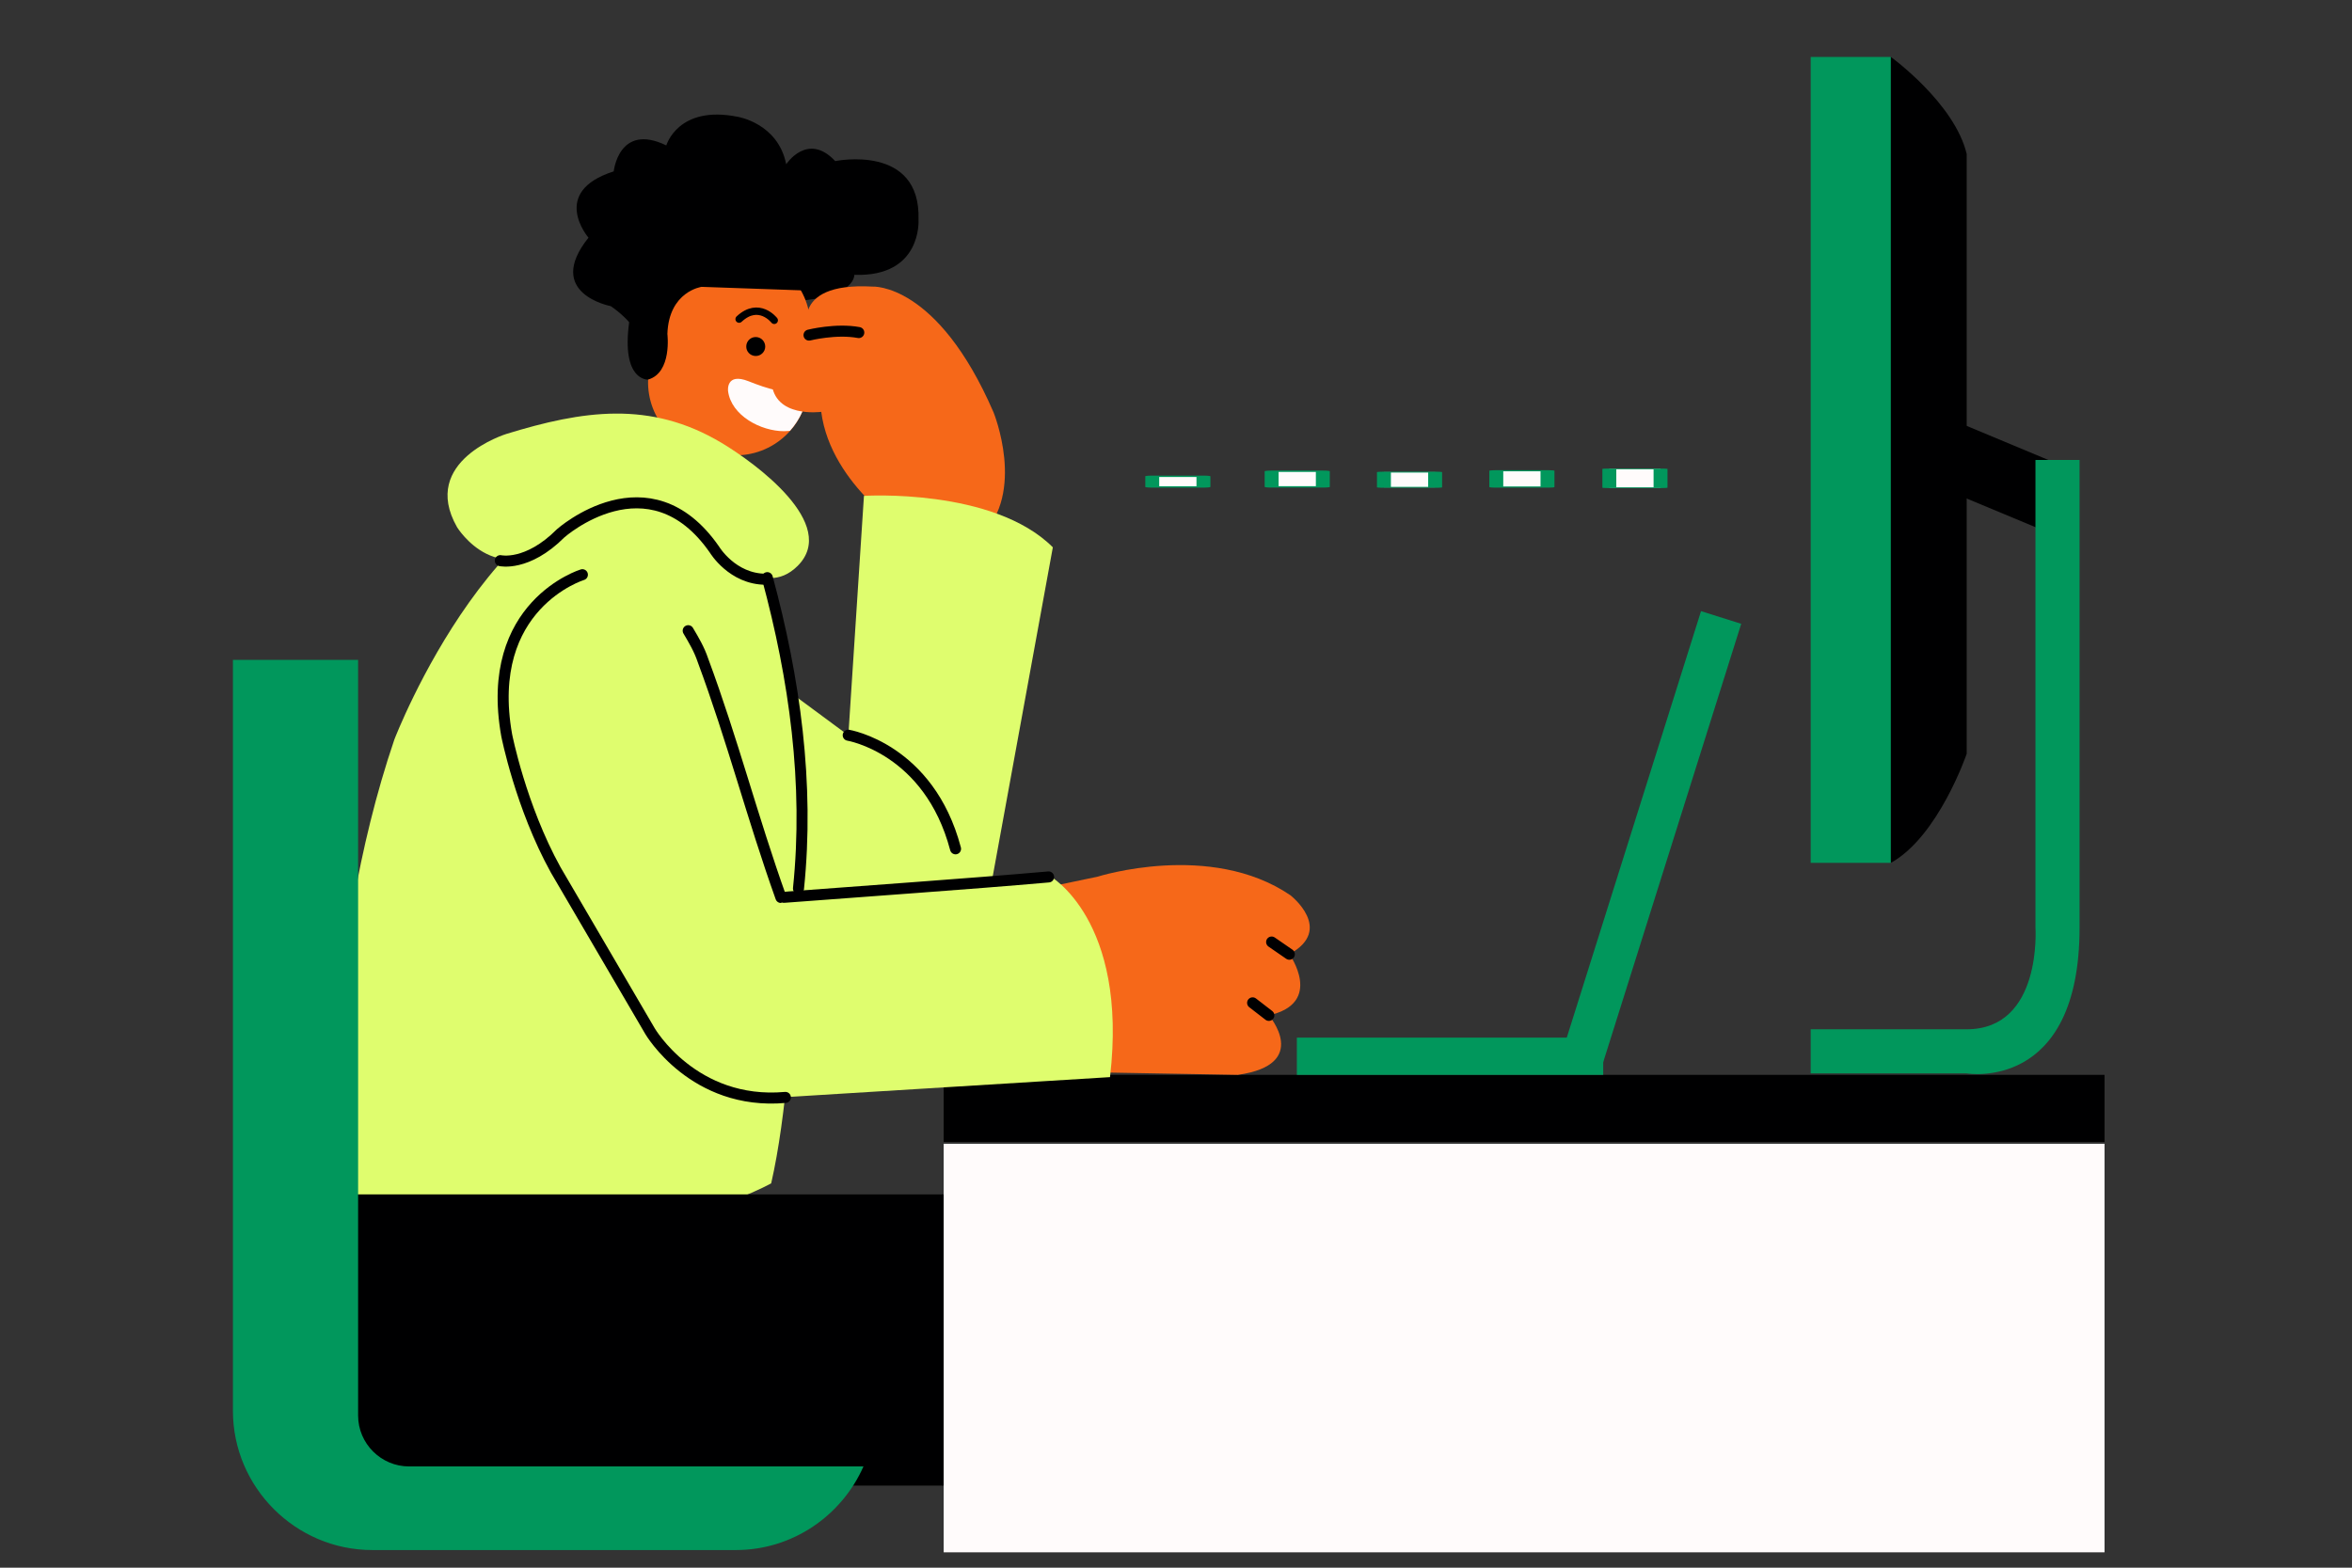 <svg xmlns="http://www.w3.org/2000/svg" xmlns:xlink="http://www.w3.org/1999/xlink" width="150" zoomAndPan="magnify" viewBox="0 0 112.5 75" height="100" preserveAspectRatio="xMidYMid meet" version="1.0"><rect x="0" y="0" width="112.5" height="75" fill="#333333" stroke="none"/><defs><clipPath id="3e43c94c11"><path d="M 11.062 31 L 42 31 L 42 74.832 L 11.062 74.832 Z M 11.062 31 " clip-rule="nonzero"/></clipPath><clipPath id="78e4071575"><path d="M 45 51 L 100.664 51 L 100.664 55 L 45 55 Z M 45 51 " clip-rule="nonzero"/></clipPath><clipPath id="e95559b66a"><path d="M 45 54 L 100.664 54 L 100.664 74.832 L 45 74.832 Z M 45 54 " clip-rule="nonzero"/></clipPath></defs><path stroke-linecap="round" transform="matrix(0.111, 0, 0, 0.011, 56.34, 23.04)" fill-opacity="1" fill="#fffbfb" fill-rule="nonzero" stroke-linejoin="round" d="M -11.046 -22.952 C -11.046 -22.952 11.016 -22.952 11.016 -22.952 C 11.016 -22.952 11.016 23.143 11.016 23.143 C 11.016 23.143 -11.046 23.143 -11.046 23.143 C -11.046 23.143 -11.046 -22.952 -11.046 -22.952 Z M -11.046 -22.952 " stroke="#01975c" stroke-width="6" stroke-opacity="1" stroke-miterlimit="4"/><path stroke-linecap="round" transform="matrix(0.111, 0, 0, 0.011, 62.049, 22.919)" fill-opacity="1" fill="#fffbfb" fill-rule="nonzero" stroke-linejoin="round" d="M -11.033 -33.893 C -11.033 -33.893 11.029 -33.893 11.029 -33.893 C 11.029 -33.893 11.029 34.018 11.029 34.018 C 11.029 34.018 -11.033 34.018 -11.033 34.018 C -11.033 34.018 -11.033 -33.893 -11.033 -33.893 Z M -11.033 -33.893 " stroke="#01975c" stroke-width="6" stroke-opacity="1" stroke-miterlimit="4"/><path stroke-linecap="round" transform="matrix(0.111, 0, 0, 0.007, 67.421, 22.951)" fill-opacity="1" fill="#fffbfb" fill-rule="nonzero" stroke-linejoin="round" d="M -11.041 -51.887 C -11.041 -51.887 11.022 -51.887 11.022 -51.887 C 11.022 -51.887 11.022 51.915 11.022 51.915 C 11.022 51.915 -11.041 51.915 -11.041 51.915 C -11.041 51.915 -11.041 -51.887 -11.041 -51.887 Z M -11.041 -51.887 " stroke="#01975c" stroke-width="6" stroke-opacity="1" stroke-miterlimit="4"/><path stroke-linecap="round" transform="matrix(0.111, 0, 0, 0.009, 72.795, 22.911)" fill-opacity="1" fill="#fffbfb" fill-rule="nonzero" stroke-linejoin="round" d="M -11.033 -43.233 C -11.033 -43.233 11.029 -43.233 11.029 -43.233 C 11.029 -43.233 11.029 43.415 11.029 43.415 C 11.029 43.415 -11.033 43.415 -11.033 43.415 C -11.033 43.415 -11.033 -43.233 -11.033 -43.233 Z M -11.033 -43.233 " stroke="#01975c" stroke-width="6" stroke-opacity="1" stroke-miterlimit="4"/><path stroke-linecap="round" transform="matrix(0.111, 0, 0, 0.006, 78.203, 22.882)" fill-opacity="1" fill="#fffbfb" fill-rule="nonzero" stroke-linejoin="round" d="M -11.044 -74.407 C -11.044 -74.407 11.018 -74.407 11.018 -74.407 C 11.018 -74.407 11.018 74.786 11.018 74.786 C 11.018 74.786 -11.044 74.786 -11.044 74.786 C -11.044 74.786 -11.044 -74.407 -11.044 -74.407 Z M -11.044 -74.407 " stroke="#01975c" stroke-width="6" stroke-opacity="1" stroke-miterlimit="4"/><path fill="#000001" d="M 31.473 18.309 C 31.473 18.309 31.199 15.992 29.211 14.645 C 29.211 14.645 26.016 14.043 28.148 11.371 C 28.148 11.371 26.266 9.184 29.355 8.199 C 29.355 8.199 29.598 5.855 31.871 6.957 C 31.871 6.957 32.426 5.016 35.277 5.586 C 35.277 5.586 37.215 5.887 37.605 7.859 C 37.605 7.859 38.625 6.289 39.949 7.707 C 39.949 7.707 44.059 6.855 43.934 10.523 C 43.934 10.523 44.113 13.262 40.863 13.148 C 40.863 13.148 40.969 14.562 36.586 14.41 C 36.586 14.41 31.473 18.309 31.473 18.309 Z M 31.473 18.309 " fill-opacity="1" fill-rule="nonzero"/><path fill="#f66819" d="M 35.07 21.781 C 35.07 21.781 34.352 21.758 34.352 21.758 C 32.434 21.688 30.93 20.078 31 18.16 C 31 18.16 31.094 15.465 31.094 15.465 C 31.16 13.547 32.77 12.043 34.688 12.109 C 34.688 12.109 35.406 12.137 35.406 12.137 C 37.324 12.203 38.828 13.812 38.758 15.73 C 38.758 15.73 38.664 18.426 38.664 18.426 C 38.598 20.348 36.988 21.848 35.07 21.781 Z M 35.07 21.781 " fill-opacity="1" fill-rule="nonzero"/><path fill="#fffbfb" d="M 35.801 18.238 C 34.711 17.809 34.824 18.703 34.824 18.707 C 34.973 19.879 36.387 20.629 37.508 20.629 C 37.598 20.625 37.688 20.621 37.785 20.613 C 38.266 20.074 38.582 19.387 38.652 18.629 C 37.723 18.953 36.668 18.582 35.801 18.238 Z M 35.801 18.238 " fill-opacity="1" fill-rule="nonzero"/><path fill="#000001" d="M 38.469 13.895 C 38.469 13.895 33.559 13.723 33.559 13.723 C 33.559 13.723 31.992 13.934 31.922 15.977 C 31.922 15.977 32.156 17.832 30.996 18.16 C 30.996 18.16 29.711 18.242 30.094 15.414 C 30.094 15.414 30.508 11.809 30.508 11.809 C 30.508 11.809 33.008 9.867 33.008 9.867 C 33.008 9.867 38.898 10.82 38.898 10.82 C 38.898 10.82 38.465 13.895 38.465 13.895 C 38.465 13.895 38.469 13.895 38.469 13.895 Z M 38.469 13.895 " fill-opacity="1" fill-rule="nonzero"/><path fill="#000001" d="M 36.164 16.125 C 36.414 16.133 36.609 16.344 36.602 16.594 C 36.594 16.844 36.383 17.039 36.133 17.031 C 35.883 17.023 35.684 16.812 35.695 16.562 C 35.703 16.312 35.914 16.113 36.164 16.125 Z M 36.164 16.125 " fill-opacity="1" fill-rule="nonzero"/><path stroke-linecap="round" transform="matrix(0.088, 0.003, -0.003, 0.088, 36.199, 15.092)" fill="none" stroke-linejoin="round" d="M 9.563 2.316 C 9.563 2.316 0.874 -8.111 -9.536 2.314 " stroke="#000001" stroke-width="4" stroke-opacity="1" stroke-miterlimit="4"/><path fill="#dffd6e" d="M 35.363 31.324 C 35.363 31.324 31.746 32.859 31.746 32.859 C 31.746 32.859 34.977 44.598 34.977 44.598 C 34.977 44.598 47.246 43.227 47.246 43.227 C 46.934 42.543 40.578 35.18 40.578 35.18 C 40.578 35.18 35.363 31.324 35.363 31.324 Z M 35.363 31.324 " fill-opacity="1" fill-rule="nonzero"/><path fill="#f66819" d="M 43.551 25.562 C 43.551 25.562 39.75 23.277 39.281 19.703 C 39.281 19.703 37.02 20.02 36.906 18.27 C 36.906 18.27 36.582 16.898 38.699 16.031 C 38.699 16.031 37.617 13.484 41.73 13.711 C 41.73 13.711 44.832 13.508 47.523 19.727 C 47.523 19.727 49.086 23.559 46.918 25.645 C 46.918 25.645 43.551 25.562 43.551 25.562 Z M 43.551 25.562 " fill-opacity="1" fill-rule="nonzero"/><path fill="#dffd6e" d="M 41.324 23.723 C 41.324 23.723 40.578 35.18 40.578 35.18 C 40.578 35.18 40.328 37.43 40.328 37.43 C 40.328 37.43 43.258 41.301 43.258 41.301 C 43.258 41.301 47.246 43.227 47.246 43.227 C 47.246 43.227 50.359 26.184 50.359 26.184 C 47.508 23.332 41.324 23.723 41.324 23.723 Z M 41.324 23.723 " fill-opacity="1" fill-rule="nonzero"/><path stroke-linecap="round" transform="matrix(0.088, 0, 0, 0.088, 43.137, 37.89)" fill="none" stroke-linejoin="round" d="M -29.151 -30.868 C -29.151 -30.868 14.763 -23.661 29.178 30.887 " stroke="#000001" stroke-width="6" stroke-opacity="1" stroke-miterlimit="4"/><path stroke-linecap="round" transform="matrix(0.088, 0, 0, 0.088, 39.887, 15.937)" fill-opacity="1" fill="#fffbfb" fill-rule="nonzero" stroke-linejoin="round" d="M -13.527 1.072 C -13.527 1.072 1.2 -2.621 13.524 -0.308 " stroke="#000001" stroke-width="6" stroke-opacity="1" stroke-miterlimit="4"/><path fill="#dffd6e" d="M 18.863 35.379 C 18.863 35.379 23.977 22.031 32.148 22.898 C 32.148 22.898 38.141 23.152 38.141 37.555 C 38.141 37.555 38.363 50.18 36.887 56.613 C 36.887 56.613 27.684 61.777 15.863 57.141 C 15.863 57.141 15.316 45.809 18.863 35.379 Z M 18.863 35.379 " fill-opacity="1" fill-rule="nonzero"/><path fill="#dffd6e" d="M 24.227 20.758 C 24.227 20.758 20.047 22.039 21.863 25.223 C 21.863 25.223 23.898 28.539 26.992 25.445 C 26.992 25.445 31.254 21.695 34.41 26.234 C 34.41 26.234 36.457 28.766 38.152 27.074 C 40.145 25.082 36.125 22.152 34.52 21.191 C 31.09 19.137 27.852 19.645 24.227 20.758 Z M 24.227 20.758 " fill-opacity="1" fill-rule="nonzero"/><path stroke-linecap="round" transform="matrix(0.088, 0, 0, 0.088, 30.28, 25.883)" fill="none" stroke-linejoin="round" d="M -72.154 10.675 C -72.154 10.675 -57.561 14.057 -39.363 -4.185 C -39.363 -4.185 8.555 -46.853 44.282 4.713 C 44.282 4.713 53.937 20.775 72.179 20.775 " stroke="#000001" stroke-width="6" stroke-opacity="1" stroke-miterlimit="4"/><path stroke-linecap="round" transform="matrix(0.088, 0, 0, 0.088, 37.533, 35.071)" fill="none" stroke-linejoin="round" d="M -9.455 -84.496 C 5.406 -29.548 13.414 27.447 7.497 84.53 " stroke="#000001" stroke-width="6" stroke-opacity="1" stroke-miterlimit="4"/><path fill="#000001" d="M 15.863 57.141 C 15.863 57.141 50.363 57.141 50.363 57.141 C 50.363 57.141 50.363 71.074 50.363 71.074 C 50.363 71.074 15.863 71.074 15.863 71.074 C 15.863 71.074 15.863 57.141 15.863 57.141 Z M 15.863 57.141 " fill-opacity="1" fill-rule="nonzero"/><path fill="#dffd6e" d="M 37.656 42.859 C 37.285 41.727 36.918 40.594 36.551 39.461 C 36.098 38.074 35.582 36.637 35.156 35.215 C 34.73 33.797 34.453 32.32 33.832 30.965 C 33.184 29.555 32.203 28.133 30.703 27.539 C 29.848 27.199 28.738 27.129 27.879 27.523 C 26.816 28.008 25.871 28.59 25.188 29.566 C 23.707 31.68 23.98 34.539 24.645 36.895 C 24.824 37.547 25.051 38.184 25.305 38.809 C 26.676 42.191 28.742 45.41 30.598 48.547 C 31.57 50.184 32.855 51.477 34.488 52.09 C 45.141 51.832 37.656 42.859 37.656 42.859 Z M 37.656 42.859 " fill-opacity="1" fill-rule="nonzero"/><path stroke-linecap="round" transform="matrix(0.088, 0, -0, 0.088, 35.135, 36.555)" fill="none" stroke-linejoin="round" d="M -25.198 -72.516 C -22.17 -67.4 -19.186 -62.419 -17.181 -56.413 C -1.188 -13.397 9.822 29.578 25.192 72.506 " stroke="#000001" stroke-width="6" stroke-opacity="1" stroke-miterlimit="4"/><g clip-path="url(#3e43c94c11)"><path fill="#01975c" d="M 33.434 70.156 C 33.434 70.156 19.566 70.156 19.566 70.156 C 18.227 70.156 17.129 69.062 17.129 67.719 C 17.129 67.719 17.129 31.57 17.129 31.57 C 17.129 31.57 11.141 31.57 11.141 31.57 C 11.141 31.57 11.141 60.309 11.141 60.309 C 11.141 60.309 11.141 67.492 11.141 67.492 C 11.141 71.156 14.141 74.156 17.805 74.156 C 17.805 74.156 35.199 74.156 35.199 74.156 C 37.918 74.156 40.266 72.504 41.301 70.156 C 41.301 70.156 33.434 70.156 33.434 70.156 Z M 33.434 70.156 " fill-opacity="1" fill-rule="nonzero"/></g><g clip-path="url(#78e4071575)"><path fill="#000001" d="M 45.137 51.422 C 45.137 51.422 100.852 51.422 100.852 51.422 C 100.852 51.422 100.852 54.633 100.852 54.633 C 100.852 54.633 45.137 54.633 45.137 54.633 C 45.137 54.633 45.137 51.422 45.137 51.422 Z M 45.137 51.422 " fill-opacity="1" fill-rule="nonzero"/></g><g clip-path="url(#e95559b66a)"><path fill="#fffbfb" d="M 45.137 54.719 C 45.137 54.719 100.852 54.719 100.852 54.719 C 100.852 54.719 100.852 74.266 100.852 74.266 C 100.852 74.266 45.137 74.266 45.137 74.266 C 45.137 74.266 45.137 54.719 45.137 54.719 Z M 45.137 54.719 " fill-opacity="1" fill-rule="nonzero"/></g><path fill="#01975c" d="M 76.539 51.277 C 76.539 51.277 74.617 50.672 74.617 50.672 C 74.617 50.672 81.363 29.238 81.363 29.238 C 81.363 29.238 83.285 29.844 83.285 29.844 C 83.285 29.844 76.539 51.277 76.539 51.277 Z M 76.539 51.277 " fill-opacity="1" fill-rule="nonzero"/><path fill="#01975c" d="M 76.684 49.641 C 76.684 49.641 76.684 51.422 76.684 51.422 C 76.684 51.422 62.031 51.422 62.031 51.422 C 62.031 51.422 62.031 49.641 62.031 49.641 C 62.031 49.641 76.684 49.641 76.684 49.641 Z M 76.684 49.641 " fill-opacity="1" fill-rule="nonzero"/><path fill="#000001" d="M 89.176 4.242 C 89.176 4.242 90.441 2.723 90.441 2.723 C 90.441 2.723 93.48 4.918 94.07 7.363 C 94.07 7.363 94.07 36.062 94.07 36.062 C 94.07 36.062 92.719 40.023 90.441 41.281 C 90.441 41.281 88.527 38.734 88.527 38.734 C 88.527 38.734 89.176 4.242 89.176 4.242 Z M 89.176 4.242 " fill-opacity="1" fill-rule="nonzero"/><path fill="#01975c" d="M 90.441 41.281 C 90.441 41.281 86.609 41.281 86.609 41.281 C 86.609 41.281 86.609 2.723 86.609 2.723 C 86.609 2.723 90.441 2.723 90.441 2.723 C 90.441 2.723 90.441 41.281 90.441 41.281 Z M 90.441 41.281 " fill-opacity="1" fill-rule="nonzero"/><path fill="#000001" d="M 99.273 22.547 C 99.273 22.547 98.039 25.504 98.039 25.504 C 98.039 25.504 90.832 22.5 90.832 22.5 C 90.832 22.5 92.066 19.539 92.066 19.539 C 92.066 19.539 99.273 22.547 99.273 22.547 Z M 99.273 22.547 " fill-opacity="1" fill-rule="nonzero"/><path fill="#01975c" d="M 94.07 49.242 C 97.695 49.242 97.359 44.371 97.359 44.371 C 97.359 44.371 97.359 22.004 97.359 22.004 C 97.359 22.004 99.469 22.004 99.469 22.004 C 99.469 22.004 99.469 44.371 99.469 44.371 C 99.469 52.273 94.07 51.352 94.07 51.352 C 94.07 51.352 86.609 51.352 86.609 51.352 C 86.609 51.352 86.609 49.242 86.609 49.242 C 86.609 49.242 94.07 49.242 94.07 49.242 Z M 94.07 49.242 " fill-opacity="1" fill-rule="nonzero"/><path fill="#f66819" d="M 46.105 43.281 C 46.105 43.281 52.5 41.941 52.5 41.941 C 52.5 41.941 57.898 40.227 61.719 42.828 C 61.719 42.828 63.84 44.469 61.672 45.648 C 61.672 45.648 63.348 47.984 60.691 48.574 C 60.691 48.574 62.727 50.926 59.207 51.422 C 59.207 51.422 49.477 51.25 49.477 51.25 C 49.477 51.25 46.574 49.25 46.574 49.25 C 46.574 49.25 46.105 43.285 46.105 43.285 C 46.105 43.285 46.105 43.281 46.105 43.281 Z M 46.105 43.281 " fill-opacity="1" fill-rule="nonzero"/><path stroke-linecap="round" transform="matrix(0.088, 0.002, -0.002, 0.088, 61.247, 45.359)" fill="none" stroke-linejoin="round" d="M 4.891 3.217 C 4.891 3.217 -4.878 -3.198 -4.878 -3.198 " stroke="#000001" stroke-width="6" stroke-opacity="1" stroke-miterlimit="4"/><path stroke-linecap="round" transform="matrix(0.088, 0.002, -0.002, 0.088, 60.302, 48.276)" fill="none" stroke-linejoin="round" d="M 4.496 3.317 C 4.496 3.317 -4.474 -3.291 -4.474 -3.291 " stroke="#000001" stroke-width="6" stroke-opacity="1" stroke-miterlimit="4"/><path fill="#dffd6e" d="M 50.207 41.898 C 50.207 41.898 37.785 42.922 37.785 42.922 C 37.785 42.922 37.578 43.02 37.27 43.266 C 28.332 43.969 34.461 52.098 34.461 52.098 C 35.277 52.422 36.184 52.574 37.184 52.512 C 37.211 52.512 53.094 51.531 53.094 51.531 C 53.973 43.992 50.207 41.902 50.207 41.902 C 50.207 41.902 50.207 41.898 50.207 41.898 Z M 50.207 41.898 " fill-opacity="1" fill-rule="nonzero"/><path stroke-linecap="round" transform="matrix(0.088, 0.002, -0.002, 0.088, 43.824, 42.442)" fill="none" stroke-linejoin="round" d="M -71.783 7.162 C -27.85 2.79 27.596 -2.271 71.787 -7.181 " stroke="#000001" stroke-width="6" stroke-opacity="1" stroke-miterlimit="4"/><path stroke-linecap="round" transform="matrix(0.088, 0, 0, 0.088, 30.816, 40.013)" fill="none" stroke-linejoin="round" d="M -33.631 -142.253 C -33.631 -142.253 -87.377 -125.88 -74.786 -55.048 C -74.786 -55.048 -67.178 -16.207 -48.135 18.23 C -48.135 18.23 3.12 105.88 3.12 105.88 C 3.12 105.88 26.745 146.413 76.71 141.919 " stroke="#000001" stroke-width="6" stroke-opacity="1" stroke-miterlimit="4"/></svg>